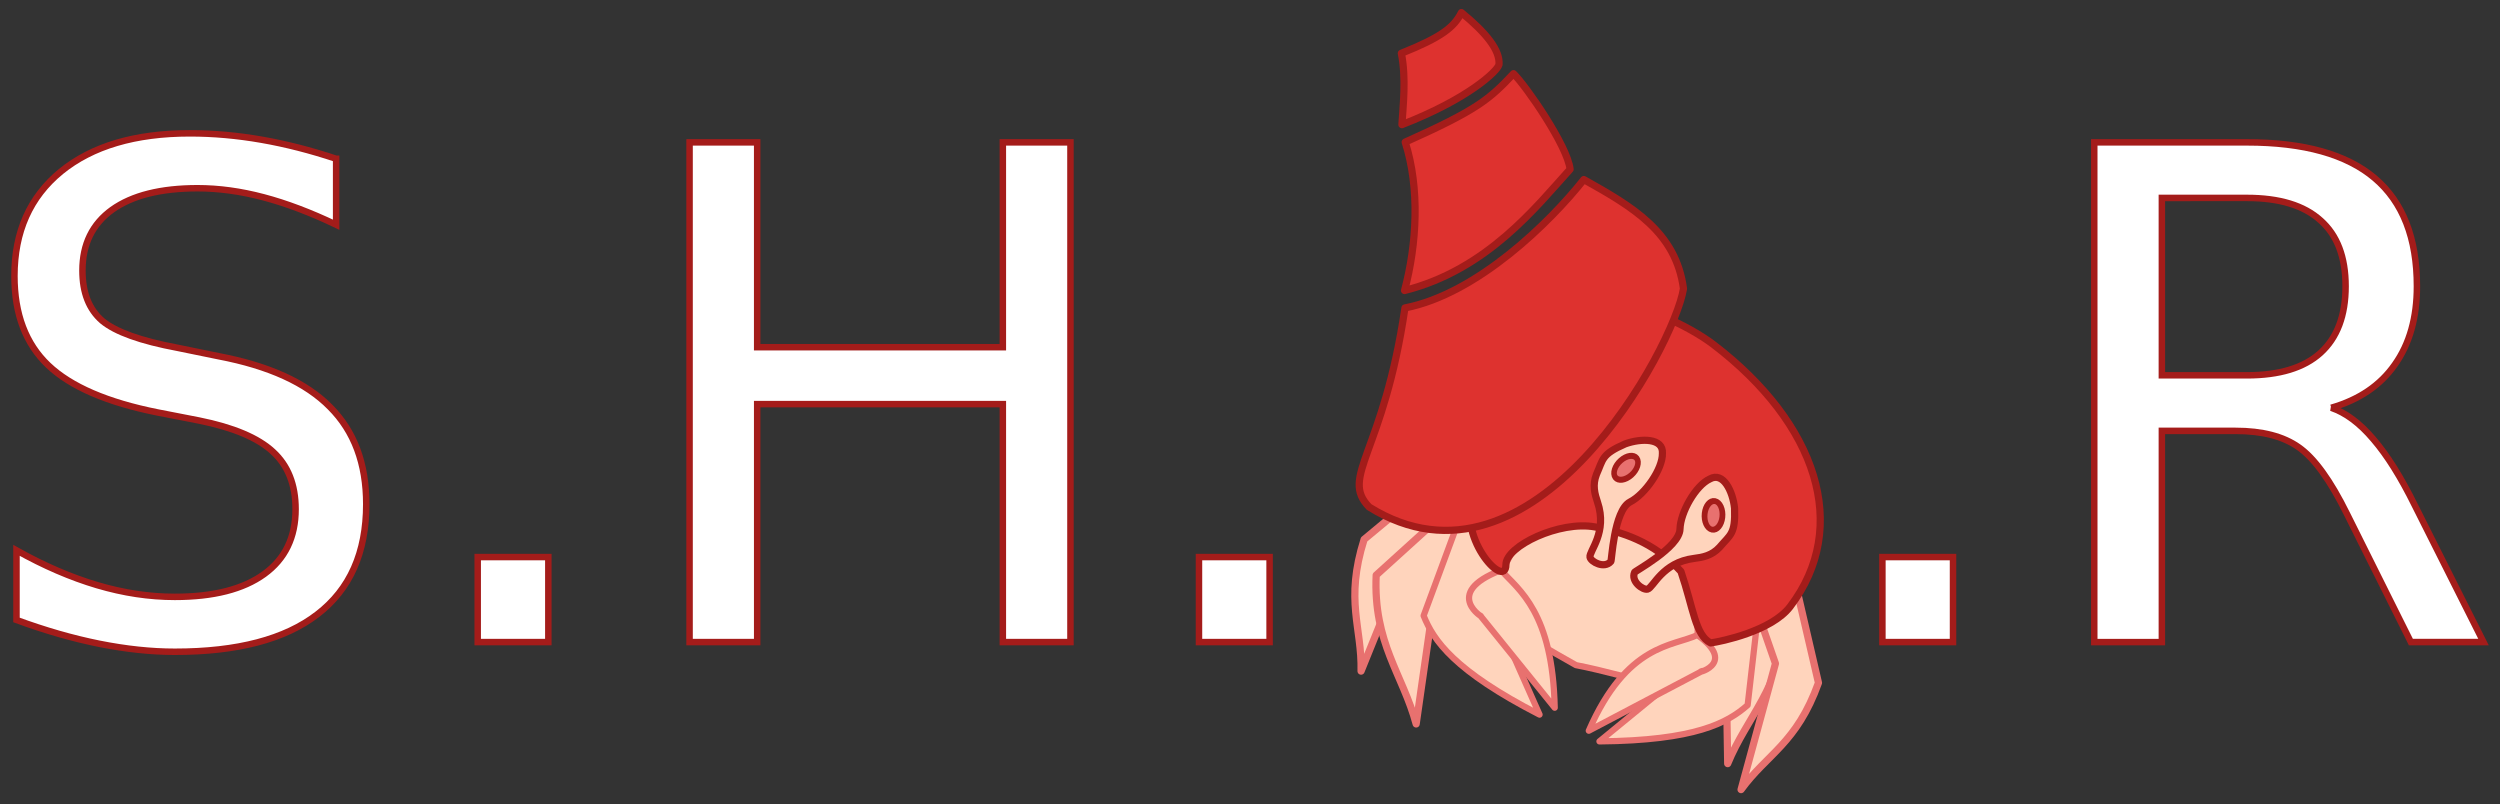 <?xml version="1.0" encoding="UTF-8" standalone="no"?>
<!-- Created with Inkscape (http://www.inkscape.org/) -->

<svg
   xmlns:dc="http://purl.org/dc/elements/1.1/"
   xmlns:cc="http://creativecommons.org/ns#"
   xmlns:rdf="http://www.w3.org/1999/02/22-rdf-syntax-ns#"
   xmlns:svg="http://www.w3.org/2000/svg"
   xmlns="http://www.w3.org/2000/svg"
   xmlns:sodipodi="http://sodipodi.sourceforge.net/DTD/sodipodi-0.dtd"
   xmlns:inkscape="http://www.inkscape.org/namespaces/inkscape"
   width="222.36mm"
   height="71.55mm"
   viewBox="0 0 222.36 71.55"
   version="1.1"
   id="svg4551"
   inkscape:version="0.92.1 r15371"
   sodipodi:docname="shar-logo.svg">
  <rect x="0" y="0" width="222.36" height="71.55" fill="#333333" stroke="none"/>
  <defs
     id="defs4545" />
  <sodipodi:namedview
     id="base"
     pagecolor="#ffffff"
     bordercolor="#666666"
     borderopacity="1.0"
     inkscape:pageopacity="0.0"
     inkscape:pageshadow="2"
     inkscape:zoom="4.0000002"
     inkscape:cx="381.66269"
     inkscape:cy="224.60915"
     inkscape:document-units="mm"
     inkscape:current-layer="layer1"
     showgrid="false"
     inkscape:window-width="3440"
     inkscape:window-height="1387"
     inkscape:window-x="-8"
     inkscape:window-y="-8"
     inkscape:window-maximized="1"
     showguides="false"
     fit-margin-top="1"
     fit-margin-left="1"
     fit-margin-right="1"
     fit-margin-bottom="1" />
  <g
     inkscape:label="Layer 1"
     inkscape:groupmode="layer"
     id="layer1"
     transform="translate(-13.275,-11.227)">
    <path
       style="fill:#ffd4bc;fill-opacity:1;stroke:#e8716f;stroke-width:0.641;stroke-linecap:butt;stroke-linejoin:round;stroke-miterlimit:4;stroke-dasharray:none;stroke-dashoffset:6.667;stroke-opacity:1;paint-order:normal"
       d="m 166.46,59.838 c -3.932,-6.504 -5.71,-1.663 -8.057,0.184 l 8.344,7.222 0.196,11.902 c 1.732,-4.225 4.705,-6.66 5.194,-12.681 z"
       id="rect5675-3-2"
       inkscape:connector-curvature="0"
       sodipodi:nodetypes="cccccc" />
    <path
       style="fill:#ffd4bc;fill-opacity:1;stroke:#e8716f;stroke-width:0.641;stroke-linecap:butt;stroke-linejoin:round;stroke-miterlimit:4;stroke-dasharray:none;stroke-dashoffset:6.667;stroke-opacity:1;paint-order:normal"
       d="m 141.539,53.441 c 5.479,-5.726 5.21,-1.262 6.458,0.512 l -9.304,6.187 -4.359,10.778 c 0.089,-3.904 -1.459,-6.237 0.271,-11.714 z"
       id="rect5675-5-9-5"
       inkscape:connector-curvature="0"
       sodipodi:nodetypes="cccccc" />
    <path
       style="fill:#ffd4bc;fill-opacity:1;stroke:#e8716f;stroke-width:0.641;stroke-linecap:butt;stroke-linejoin:round;stroke-miterlimit:4;stroke-dasharray:none;stroke-dashoffset:6.667;stroke-opacity:1;paint-order:normal"
       d="m 142.143,56.525 c 4.719,-5.958 5.874,-0.931 7.969,1.196 l -9.186,6.114 -1.692,11.783 c -1.187,-4.41 -3.829,-7.199 -3.556,-13.234 z"
       id="rect5675-3"
       inkscape:connector-curvature="0"
       sodipodi:nodetypes="cccccc" />
    <g
       aria-label="S.H.  .R"
       style="font-style:normal;font-weight:normal;font-size:6.097px;line-height:1.25;font-family:sans-serif;letter-spacing:0px;word-spacing:0px;fill:#ffffff;fill-opacity:1;stroke:#a41c1a;stroke-width:0.576;stroke-miterlimit:4;stroke-dasharray:none;stroke-opacity:1"
       id="text5935">
      <path
         d="m 43.172,25.349 v 5.865 q -3.423,-1.637 -6.46,-2.441 -3.036,-0.804 -5.865,-0.804 -4.912,0 -7.591,1.905 -2.649,1.905 -2.649,5.418 0,2.947 1.756,4.465 1.786,1.488 6.728,2.411 l 3.632,0.744 q 6.728,1.28 9.913,4.525 3.215,3.215 3.215,8.633 0,6.46 -4.346,9.794 -4.317,3.334 -12.682,3.334 -3.156,0 -6.728,-0.714 -3.543,-0.714 -7.353,-2.114 v -6.192 q 3.662,2.054 7.174,3.096 3.513,1.042 6.906,1.042 5.15,0 7.948,-2.024 2.798,-2.024 2.798,-5.775 0,-3.275 -2.024,-5.12 -1.995,-1.846 -6.579,-2.769 l -3.662,-0.714 q -6.728,-1.34 -9.735,-4.197 -3.007,-2.858 -3.007,-7.948 0,-5.894 4.138,-9.288 4.168,-3.394 11.461,-3.394 3.126,0 6.371,0.566 3.245,0.566 6.639,1.697 z"
         style="font-style:normal;font-variant:normal;font-weight:normal;font-stretch:normal;font-size:60.968px;font-family:'Rockwell Condensed';-inkscape-font-specification:'Rockwell Condensed, ';fill:#ffffff;fill-opacity:1;stroke:#a41c1a;stroke-width:0.576;stroke-miterlimit:4;stroke-dasharray:none;stroke-opacity:1"
         id="path896"
         inkscape:connector-curvature="0" />
      <path
         d="m 55.764,60.775 h 6.281 v 7.561 h -6.281 z"
         style="font-style:normal;font-variant:normal;font-weight:normal;font-stretch:normal;font-size:60.968px;font-family:'Rockwell Condensed';-inkscape-font-specification:'Rockwell Condensed, ';fill:#ffffff;fill-opacity:1;stroke:#a41c1a;stroke-width:0.576;stroke-miterlimit:4;stroke-dasharray:none;stroke-opacity:1"
         id="path898"
         inkscape:connector-curvature="0" />
      <path
         d="m 74.608,23.89 h 6.013 V 42.109 H 102.472 V 23.89 h 6.013 v 44.446 h -6.013 V 47.17 H 80.622 V 68.336 H 74.608 Z"
         style="font-style:normal;font-variant:normal;font-weight:normal;font-stretch:normal;font-size:60.968px;font-family:'Rockwell Condensed';-inkscape-font-specification:'Rockwell Condensed, ';fill:#ffffff;fill-opacity:1;stroke:#a41c1a;stroke-width:0.576;stroke-miterlimit:4;stroke-dasharray:none;stroke-opacity:1"
         id="path900"
         inkscape:connector-curvature="0" />
      <path
         d="m 119.917,60.775 h 6.281 v 7.561 h -6.281 z"
         style="font-style:normal;font-variant:normal;font-weight:normal;font-stretch:normal;font-size:60.968px;font-family:'Rockwell Condensed';-inkscape-font-specification:'Rockwell Condensed, ';fill:#ffffff;fill-opacity:1;stroke:#a41c1a;stroke-width:0.576;stroke-miterlimit:4;stroke-dasharray:none;stroke-opacity:1"
         id="path902"
         inkscape:connector-curvature="0" />
      <path
         d="m 180.703,60.775 h 6.281 v 7.561 h -6.281 z"
         style="font-style:normal;font-variant:normal;font-weight:normal;font-stretch:normal;font-size:60.968px;font-family:'Rockwell Condensed';-inkscape-font-specification:'Rockwell Condensed, ';fill:#ffffff;fill-opacity:1;stroke:#a41c1a;stroke-width:0.576;stroke-miterlimit:4;stroke-dasharray:none;stroke-opacity:1"
         id="path904"
         inkscape:connector-curvature="0" />
      <path
         d="m 220.623,47.497 q 1.935,0.655 3.751,2.798 1.846,2.143 3.691,5.894 l 6.103,12.146 h -6.46 l -5.686,-11.402 q -2.203,-4.465 -4.287,-5.924 -2.054,-1.459 -5.626,-1.459 h -6.549 V 68.336 H 199.547 V 23.89 h 13.575 q 7.621,0 11.372,3.185 3.751,3.185 3.751,9.616 0,4.197 -1.965,6.966 -1.935,2.769 -5.656,3.84 z m -15.063,-18.665 v 15.778 h 7.561 q 4.346,0 6.549,-1.995 2.233,-2.024 2.233,-5.924 0,-3.9 -2.233,-5.865 -2.203,-1.995 -6.549,-1.995 z"
         style="font-style:normal;font-variant:normal;font-weight:normal;font-stretch:normal;font-size:60.968px;font-family:'Rockwell Condensed';-inkscape-font-specification:'Rockwell Condensed, ';fill:#ffffff;fill-opacity:1;stroke:#a41c1a;stroke-width:0.576;stroke-miterlimit:4;stroke-dasharray:none;stroke-opacity:1"
         id="path906"
         inkscape:connector-curvature="0" />
    </g>
    <path
       style="fill:#ffd4bc;fill-opacity:1;stroke:#e8716f;stroke-width:0.554;stroke-linecap:butt;stroke-linejoin:round;stroke-miterlimit:4;stroke-dasharray:none;stroke-dashoffset:6.667;stroke-opacity:1;paint-order:normal"
       d="m 147.389,54.897 c 10.963,-3.57 17.9,0.023 21.69,9.21 l -2.798,8.056 c -1.455,1.631 -7.874,-0.83 -12.832,-1.776 -4.912,-2.738 -8.34,-4.976 -9.808,-7.906 z"
       id="rect5651-0"
       inkscape:connector-curvature="0"
       sodipodi:nodetypes="cccccc" />
    <path
       style="fill:#ffd4bc;fill-opacity:1;stroke:#e8716f;stroke-width:0.554;stroke-linecap:butt;stroke-linejoin:round;stroke-miterlimit:4;stroke-dasharray:none;stroke-dashoffset:6.667;stroke-opacity:1;paint-order:normal"
       d="m 142.643,58.558 c 0.905,-5.996 1.484,-13.077 7.347,-2.526 l -4.362,8.415 4.581,10.341 c -7.56,-3.885 -9.43,-6.585 -10.311,-8.8 z"
       id="rect5680-4"
       inkscape:connector-curvature="0"
       sodipodi:nodetypes="cccccc" />
    <path
       style="fill:#ffd4bc;fill-opacity:1;stroke:#e8716f;stroke-width:0.554;stroke-linecap:butt;stroke-linejoin:round;stroke-miterlimit:4;stroke-dasharray:none;stroke-dashoffset:6.667;stroke-opacity:1;paint-order:normal"
       d="m 169.621,66.077 c 1.9,-5.759 4.581,-12.342 -5.419,-5.556 l 0.095,9.472 -8.76,7.175 c 8.504,-0.073 11.393,-1.643 13.18,-3.225 z"
       id="rect5680-5-6"
       inkscape:connector-curvature="0"
       sodipodi:nodetypes="cccccc" />
    <path
       style="fill:#ffd4bc;fill-opacity:1;stroke:#e8716f;stroke-width:0.641;stroke-linecap:butt;stroke-linejoin:round;stroke-miterlimit:4;stroke-dasharray:none;stroke-dashoffset:6.667;stroke-opacity:1;paint-order:normal"
       d="m 172.984,63.191 c -0.894,-7.863 -3.386,-4.145 -5.455,-3.483 l 3.662,10.536 -3.059,11.213 c 2.295,-3.164 4.943,-4.091 6.885,-9.496 z"
       id="rect5675-5-9"
       inkscape:connector-curvature="0"
       sodipodi:nodetypes="cccccc" />
    <path
       style="fill:#ffd4bc;fill-opacity:1;stroke:#e8716f;stroke-width:0.554;stroke-linecap:butt;stroke-linejoin:round;stroke-miterlimit:4;stroke-dasharray:none;stroke-dashoffset:6.667;stroke-opacity:1;paint-order:normal"
       d="m 164.692,70.904 -10.103,5.316 c 3.392,-7.769 7.496,-7.49 9.656,-8.511 3.8,2.717 -0.585,3.516 0.446,3.195 z"
       id="rect5680-4-6-5"
       inkscape:connector-curvature="0"
       sodipodi:nodetypes="cccc" />
    <path
       style="fill:#ffd4bc;fill-opacity:1;stroke:#e8716f;stroke-width:0.554;stroke-linecap:butt;stroke-linejoin:round;stroke-miterlimit:4;stroke-dasharray:none;stroke-dashoffset:6.667;stroke-opacity:1;paint-order:normal"
       d="m 144.934,65.977 6.623,8.198 c -0.177,-8.473 -3.174,-10.465 -4.783,-12.228 -5.432,2.09 -1.292,4.414 -1.839,4.03 z"
       id="rect5680-4-6"
       inkscape:connector-curvature="0"
       sodipodi:nodetypes="cccc" />
    <path
       style="fill:#de322f;fill-opacity:1;stroke:#a41c1a;stroke-width:0.641;stroke-linecap:butt;stroke-linejoin:round;stroke-miterlimit:4;stroke-dasharray:none;stroke-dashoffset:6.667;stroke-opacity:1;paint-order:normal"
       d="m 172.492,65.19 c -1.649,2.163 -6.101,3.091 -7.067,3.222 -1.371,-0.687 -1.532,-3.108 -2.642,-6.359 -2.448,-2.679 -5.334,-3.533 -7.637,-3.958 -3.151,-0.582 -7.924,1.702 -7.928,3.351 -0.006,2.381 -4.692,-2.733 -2.711,-6.475 2.998,-5.661 6.568,-14.692 12.086,-16.365 2.174,-0.659 6.865,1.574 9.084,3.268 9.199,7.022 12.229,16.214 6.815,23.315 z"
       id="path4508"
       inkscape:connector-curvature="0"
       sodipodi:nodetypes="sccssssss" />
    <path
       style="fill:#de322f;fill-opacity:1;stroke:#a41c1a;stroke-width:0.641;stroke-linecap:butt;stroke-linejoin:round;stroke-miterlimit:4;stroke-dasharray:none;stroke-dashoffset:6.667;stroke-opacity:1;paint-order:normal"
       d="m 138.237,38.616 c 6.437,-1.242 12.956,-7.671 15.91,-11.418 4.343,2.435 8.191,4.661 8.863,9.705 -0.808,5.085 -13.333,28.53 -27.963,19.417 -2.626,-2.712 1.298,-4.765 3.19,-17.704 z"
       id="rect4495-3"
       inkscape:connector-curvature="0"
       sodipodi:nodetypes="ccccc" />
    <path
       style="fill:#de322f;fill-opacity:1;stroke:#a41c1a;stroke-width:0.641;stroke-linecap:butt;stroke-linejoin:round;stroke-miterlimit:4;stroke-dasharray:none;stroke-dashoffset:6.667;stroke-opacity:1;paint-order:normal"
       d="m 138.26,23.868 c 6.442,-2.881 7.506,-3.824 9.633,-6.087 1.141,1.119 4.808,6.441 5.033,8.503 -2.993,3.301 -7.365,8.926 -14.725,10.783 1.102,-4.125 1.369,-9.104 0.059,-13.199 z"
       id="rect4495-3-0"
       inkscape:connector-curvature="0"
       sodipodi:nodetypes="cccccc" />
    <path
       style="fill:#de322f;fill-opacity:1;stroke:#a41c1a;stroke-width:0.641;stroke-linecap:butt;stroke-linejoin:round;stroke-miterlimit:4;stroke-dasharray:none;stroke-dashoffset:6.667;stroke-opacity:1;paint-order:normal"
       d="m 137.918,15.967 c 3.581,-1.434 4.691,-2.318 5.341,-3.619 2.213,1.805 3.444,3.356 3.343,4.623 -0.145,0.606 -2.8,3.079 -8.634,5.341 0.1,-1.646 0.391,-4.133 -0.051,-6.345 z"
       id="rect4495-3-0-2"
       inkscape:connector-curvature="0"
       sodipodi:nodetypes="cccccc" />
    <path
       style="fill:#ffd4bc;fill-opacity:1;stroke:#a41c1a;stroke-width:0.641;stroke-linecap:butt;stroke-linejoin:round;stroke-miterlimit:4;stroke-dasharray:none;stroke-dashoffset:6.667;stroke-opacity:1;paint-order:normal"
       d="m 156.546,61.168 c -0.572,0.67 -1.769,0.033 -1.85,-0.384 -0.102,-0.524 1.582,-2.201 0.669,-4.895 -0.243,-0.717 -0.473,-1.518 -0.091,-2.477 0.601,-1.338 0.421,-1.773 2.553,-2.705 1.427,-0.513 3.401,-0.528 3.31,0.843 0.029,1.386 -1.545,3.642 -2.874,4.322 -1.464,0.75 -1.632,5.376 -1.718,5.296 z"
       id="path5656-6-8-45-4"
       inkscape:connector-curvature="0"
       sodipodi:nodetypes="csscccsc" />
    <path
       style="fill:#ffd4bc;fill-opacity:1;stroke:#a41c1a;stroke-width:0.641;stroke-linecap:butt;stroke-linejoin:round;stroke-miterlimit:4;stroke-dasharray:none;stroke-dashoffset:6.667;stroke-opacity:1;paint-order:normal"
       d="m 158.663,62.134 c -0.356,0.804 0.74,1.601 1.152,1.493 0.518,-0.137 1.3,-2.378 4.131,-2.731 0.754,-0.094 1.577,-0.236 2.277,-0.996 0.947,-1.122 1.418,-1.149 1.332,-3.468 -0.158,-1.504 -1.004,-3.281 -2.202,-2.604 -1.264,0.577 -2.617,2.972 -2.653,4.46 -0.04,1.64 -4.146,3.805 -4.036,3.847 z"
       id="path5656-6-8-45-4-2"
       inkscape:connector-curvature="0"
       sodipodi:nodetypes="csscccsc" />
    <ellipse
       style="fill:#e8716f;fill-opacity:1;stroke:#a41c1a;stroke-width:0.519;stroke-linecap:butt;stroke-linejoin:round;stroke-miterlimit:4;stroke-dasharray:none;stroke-dashoffset:6.667;stroke-opacity:1;paint-order:normal"
       id="path4524"
       cx="95.262"
       cy="145.05"
       rx="1.276"
       ry="0.802"
       transform="matrix(0.747,-0.665,0.598,0.801,0,0)" />
    <ellipse
       style="fill:#e8716f;fill-opacity:1;stroke:#a41c1a;stroke-width:0.519;stroke-linecap:butt;stroke-linejoin:round;stroke-miterlimit:4;stroke-dasharray:none;stroke-dashoffset:6.667;stroke-opacity:1;paint-order:normal"
       id="path4524-4"
       cx="-23.205"
       cy="171.715"
       rx="1.276"
       ry="0.802"
       transform="matrix(0.112,-0.994,0.98,0.198,0,0)"
       inkscape:transform-center-y="1.2160764" />
  </g>
</svg>
